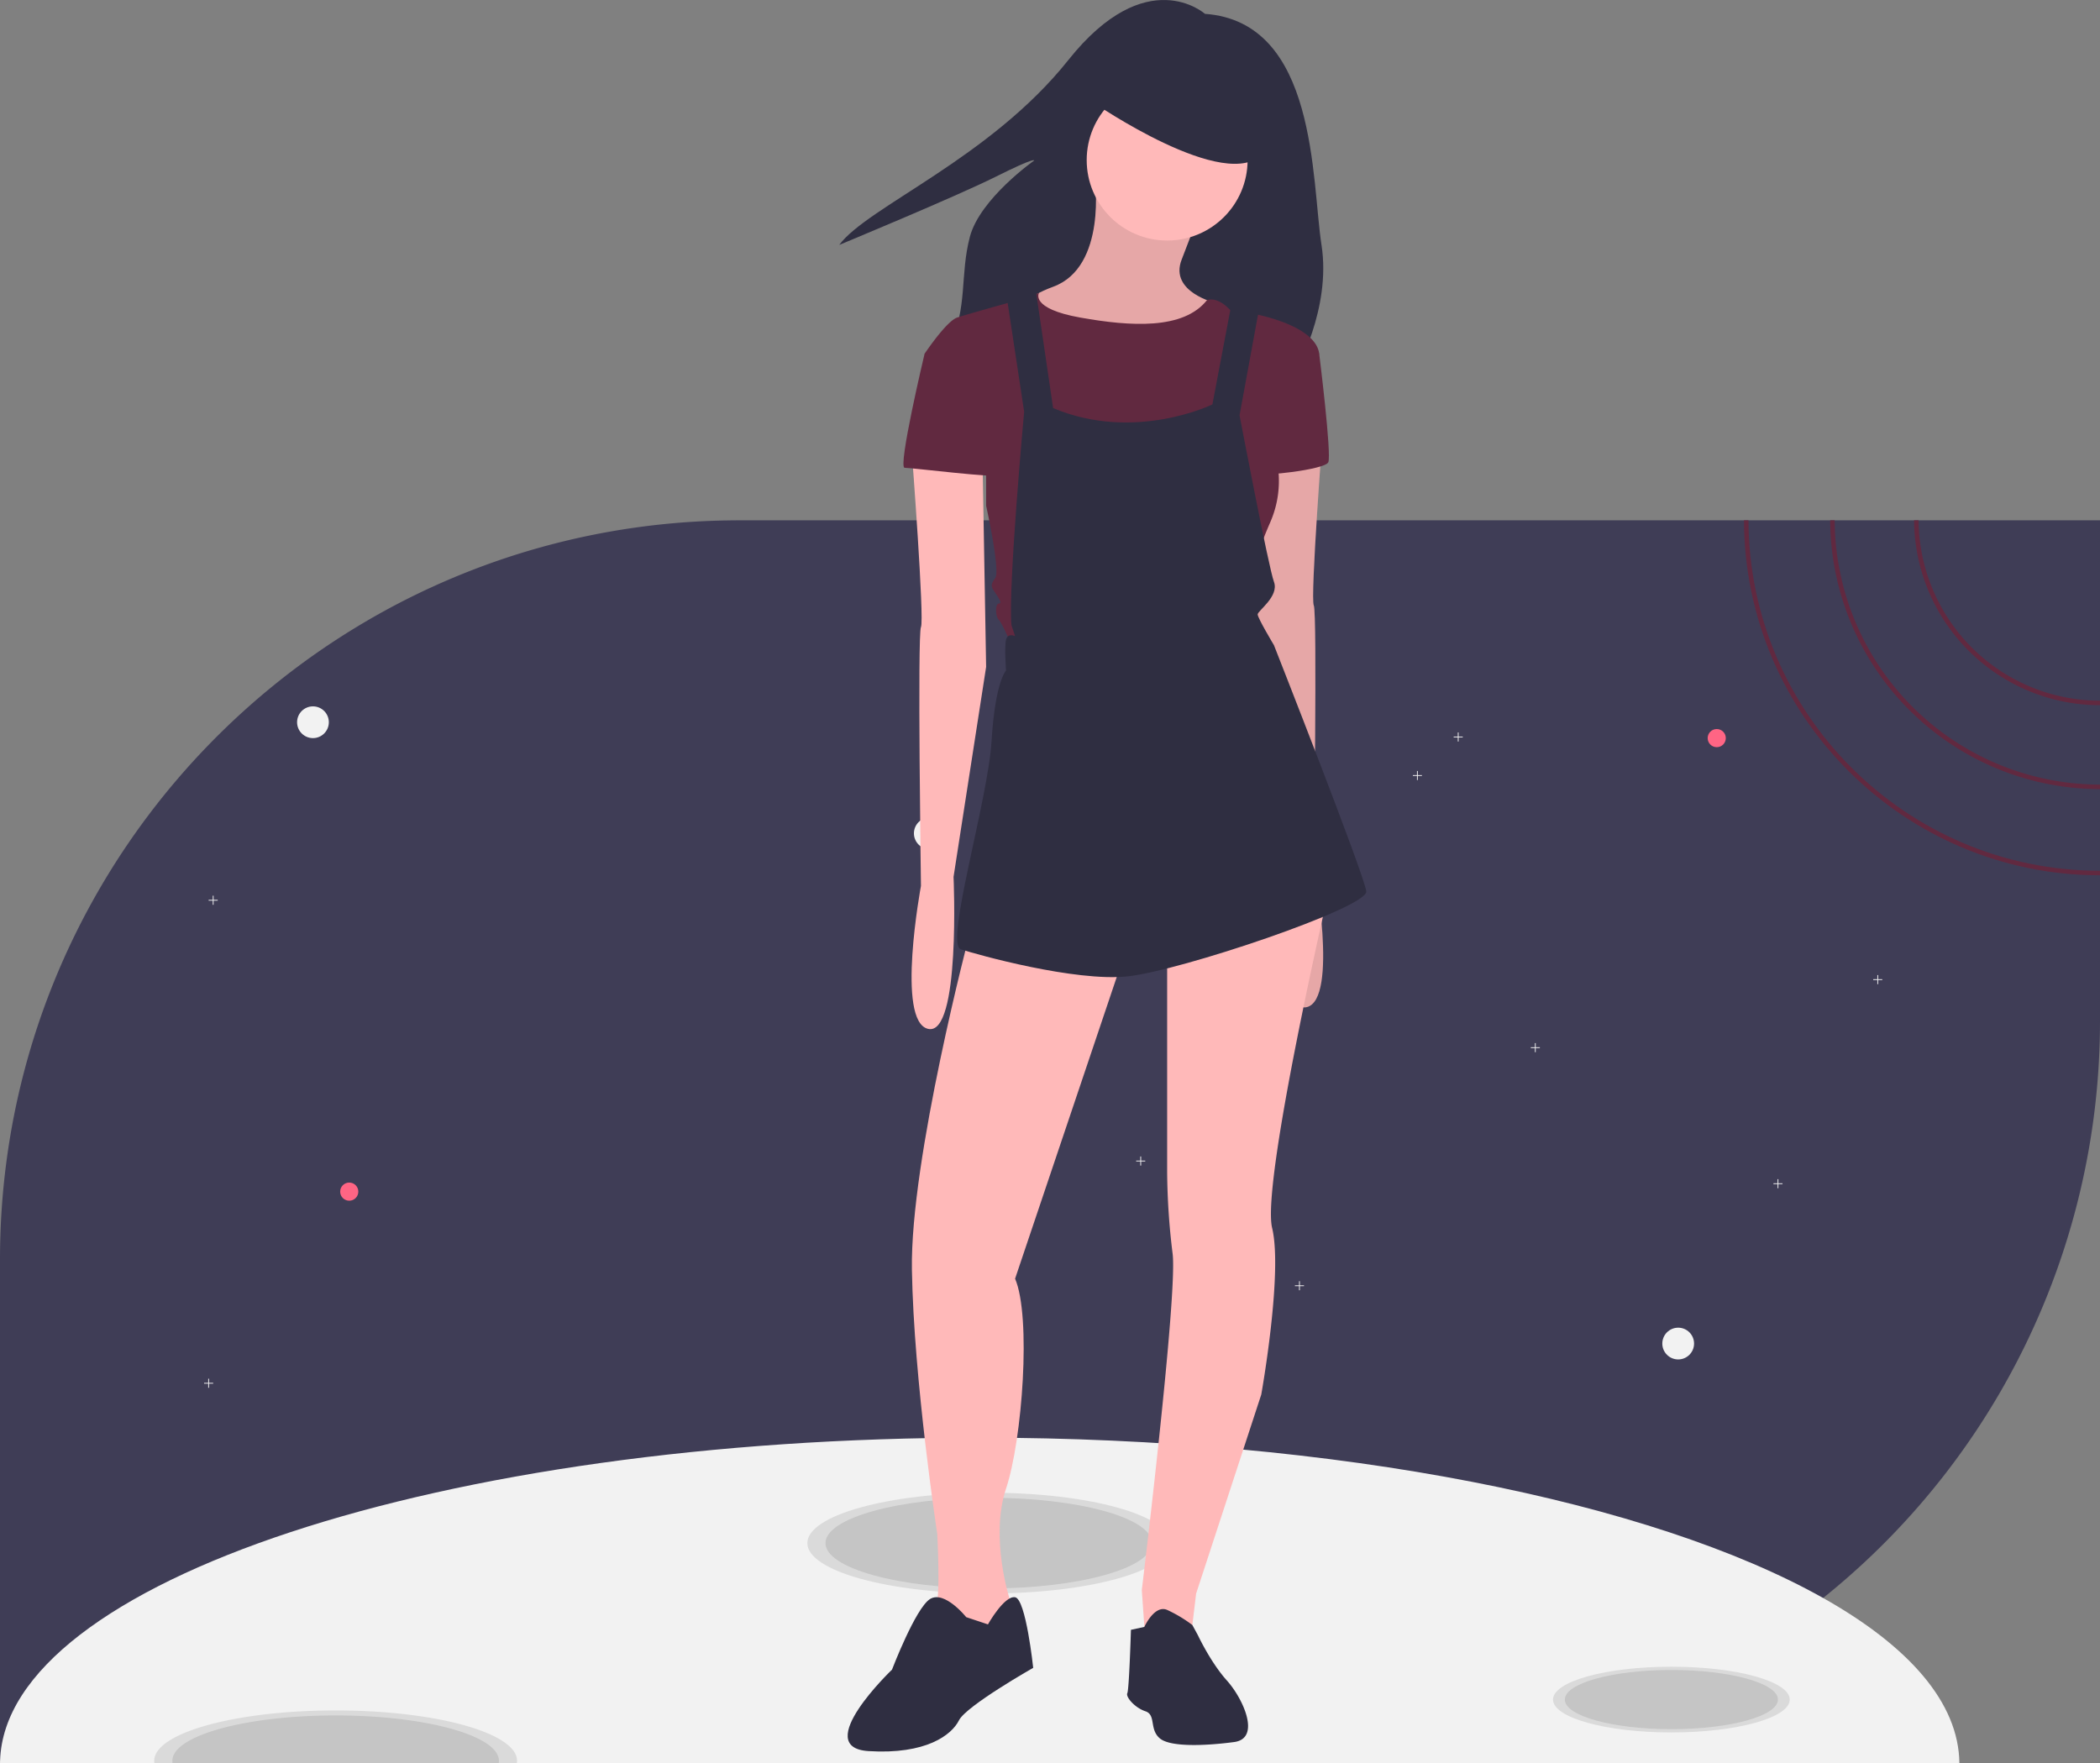 <svg id="aae24414-ee44-4ea7-8674-475210c6e49e" data-name="Layer 1" xmlns="http://www.w3.org/2000/svg" width="926" height="777.5" viewBox="0 0 926 777.5"><rect x="0" y="0" width="926" height="777.5" fill="#808080" stroke="none"/><title>my_universe</title><path d="M1063,290.71V511.59a325.991,325.991,0,0,1-326,326H137V616.71c0-118.03,62.73-221.42,156.68-278.63a323.577,323.577,0,0,1,50.88-25.18,320.09,320.09,0,0,1,31.76-10.53c.21-.07.43-.13.64-.18q4.77-1.305,9.6-2.46c.18-.05.35-.09.53-.13a326.116,326.116,0,0,1,60.47-8.53c2.41-.11,4.82-.2,7.25-.25.87-.03,1.75-.05,2.64-.05q2.76-.06,5.55-.06Z" transform="translate(-137 -61.25)" fill="#3f3d56"/><path d="M1000.99,838.75H137.01c0-.39.01-.77.03-1.16C139.7,758.83,332.07,695.25,569,695.25c158.28,0,296.68,28.37,371.91,70.7C978.84,787.29,1000.72,812.17,1000.99,838.75Z" transform="translate(-137 -61.25)" fill="#f2f2f2"/><g opacity="0.1"><path d="M365,837.75a6.636,6.636,0,0,1-.08,1H205.08a6.636,6.636,0,0,1-.08-1,.86.86,0,0,1,.01-.16c.3-12.2,36-22.06,79.99-22.06s79.69,9.86,79.99,22.06A.86.86,0,0,1,365,837.75Z" transform="translate(-137 -61.25)"/></g><g opacity="0.1"><ellipse cx="436" cy="680.5" rx="80" ry="22.222"/></g><g opacity="0.1"><path d="M357,837.75a5.635,5.635,0,0,1-.09,1H213.09a5.635,5.635,0,0,1-.09-1,.86.86,0,0,1,.01-.16c.3-10.98,32.42-19.84,71.99-19.84s71.69,8.86,71.99,19.84A.86.86,0,0,1,357,837.75Z" transform="translate(-137 -61.25)"/></g><g opacity="0.1"><ellipse cx="436" cy="680.5" rx="72" ry="20"/></g><g opacity="0.1"><ellipse cx="737" cy="749.5" rx="52.2" ry="14.5"/></g><g opacity="0.1"><ellipse cx="737" cy="749.5" rx="46.98" ry="13.05"/></g><circle cx="138" cy="318.5" r="7" fill="#f2f2f2"/><circle cx="740" cy="592.5" r="7" fill="#f2f2f2"/><circle cx="410" cy="367.5" r="7" fill="#f2f2f2"/><circle cx="757" cy="325.5" r="4" fill="#ff6584"/><circle cx="154" cy="525.5" r="4" fill="#ff6584"/><polygon points="94 609.822 92.178 609.822 92.178 608 91.822 608 91.822 609.822 90 609.822 90 610.178 91.822 610.178 91.822 612 92.178 612 92.178 610.178 94 610.178 94 609.822" fill="#f2f2f2"/><polygon points="679 461.822 677.178 461.822 677.178 460 676.822 460 676.822 461.822 675 461.822 675 462.178 676.822 462.178 676.822 464 677.178 464 677.178 462.178 679 462.178 679 461.822" fill="#f2f2f2"/><polygon points="830 431.822 828.178 431.822 828.178 430 827.822 430 827.822 431.822 826 431.822 826 432.178 827.822 432.178 827.822 434 828.178 434 828.178 432.178 830 432.178 830 431.822" fill="#f2f2f2"/><polygon points="505 511.822 503.178 511.822 503.178 510 502.822 510 502.822 511.822 501 511.822 501 512.178 502.822 512.178 502.822 514 503.178 514 503.178 512.178 505 512.178 505 511.822" fill="#f2f2f2"/><polygon points="786 521.822 784.178 521.822 784.178 520 783.822 520 783.822 521.822 782 521.822 782 522.178 783.822 522.178 783.822 524 784.178 524 784.178 522.178 786 522.178 786 521.822" fill="#f2f2f2"/><polygon points="447 564.822 445.178 564.822 445.178 563 444.822 563 444.822 564.822 443 564.822 443 565.178 444.822 565.178 444.822 567 445.178 567 445.178 565.178 447 565.178 447 564.822" fill="#f2f2f2"/><polygon points="575 566.822 573.178 566.822 573.178 565 572.822 565 572.822 566.822 571 566.822 571 567.178 572.822 567.178 572.822 569 573.178 569 573.178 567.178 575 567.178 575 566.822" fill="#f2f2f2"/><polygon points="96 396.822 94.178 396.822 94.178 395 93.822 395 93.822 396.822 92 396.822 92 397.178 93.822 397.178 93.822 399 94.178 399 94.178 397.178 96 397.178 96 396.822" fill="#f2f2f2"/><polygon points="481 380.822 479.178 380.822 479.178 379 478.822 379 478.822 380.822 477 380.822 477 381.178 478.822 381.178 478.822 383 479.178 383 479.178 381.178 481 381.178 481 380.822" fill="#f2f2f2"/><polygon points="645 324.822 643.178 324.822 643.178 323 642.822 323 642.822 324.822 641 324.822 641 325.178 642.822 325.178 642.822 327 643.178 327 643.178 325.178 645 325.178 645 324.822" fill="#f2f2f2"/><polygon points="627 341.822 625.178 341.822 625.178 340 624.822 340 624.822 341.822 623 341.822 623 342.178 624.822 342.178 624.822 344 625.178 344 625.178 342.178 627 342.178 627 341.822" fill="#f2f2f2"/><circle cx="556" cy="295.5" r="4" fill="#f2f2f2"/><path d="M983.01,290.71h-2A82.085,82.085,0,0,0,1063,372.25v-2A80.079,80.079,0,0,1,983.01,290.71Z" transform="translate(-137 -61.25)" fill="#612940"/><path d="M946.01,290.71h-2A119.115,119.115,0,0,0,1063,409.25v-2A117.122,117.122,0,0,1,946.01,290.71Z" transform="translate(-137 -61.25)" fill="#612940"/><path d="M908,290.71h-2c.25,86.36,70.58,156.54,157,156.54v-2C977.68,445.25,908.25,375.97,908,290.71Z" transform="translate(-137 -61.25)" fill="#612940"/><path d="M668.329,67.357s-25.695-23.037-60.251,20.379-88.605,64.681-101.009,81.516c0,0,51.391-21.265,69.112-30.126S593.015,132.038,593.015,132.038s-23.923,16.835-28.354,33.67-.886,31.012-8.86,47.847,152.4,11.519,152.4,11.519,15.949-27.467,11.519-55.821S717.948,70.901,668.329,67.357Z" transform="translate(-137 -61.25)" fill="#2f2e41"/><path d="M619.728,139.83s5.587,39.112-18.359,47.892-15.166,20.753-15.166,20.753l35.919,17.561,38.314-11.973,12.771-19.157s-20.753-4.789-15.166-19.157,7.184-19.157,7.184-19.157Z" transform="translate(-137 -61.25)" fill="#ffb9b9"/><path d="M619.728,139.83s5.587,39.112-18.359,47.892-15.166,20.753-15.166,20.753l35.919,17.561,38.314-11.973,12.771-19.157s-20.753-4.789-15.166-19.157,7.184-19.157,7.184-19.157Z" transform="translate(-137 -61.25)" opacity="0.1"/><path d="M720.302,251.578s-5.587,73.435-3.991,76.628,0,114.143,0,114.143,11.175,59.865-3.193,63.058-11.175-67.049-11.175-67.049l-14.368-92.592,1.596-91.794Z" transform="translate(-137 -61.25)" fill="#ffb9b9"/><path d="M720.302,251.578s-5.587,73.435-3.991,76.628,0,114.143,0,114.143,11.175,59.865-3.193,63.058-11.175-67.049-11.175-67.049l-14.368-92.592,1.596-91.794Z" transform="translate(-137 -61.25)" opacity="0.1"/><path d="M564.652,472.681s-26.341,99.776-25.543,148.466S550.284,737.685,550.284,737.685s1.596,29.534-.798,32.726,11.973,16.762,11.973,16.762L576.625,778.393l5.587-6.386v-5.587s-8.78-27.139-1.596-48.69,11.175-75.829,3.991-92.592l49.489-146.87Z" transform="translate(-137 -61.25)" fill="#ffb9b9"/><path d="M563.055,774.402s-9.578-11.973-15.964-7.982-16.762,31.13-16.762,31.13-35.919,34.323-10.377,35.919,36.717-7.184,39.91-13.569,32.726-23.148,32.726-23.148-3.193-30.332-7.982-31.13S572.634,777.595,572.634,777.595Z" transform="translate(-137 -61.25)" fill="#2f2e41"/><path d="M651.656,479.067V578.044a306.032,306.032,0,0,0,2.395,35.919c2.395,17.561-13.569,148.466-13.569,148.466l1.596,23.148,19.955-1.596,2.395-19.955,28.735-87.803s9.578-53.48,4.789-73.435,24.744-147.668,24.744-147.668Z" transform="translate(-137 -61.25)" fill="#ffb9b9"/><path d="M635.692,779.99l5.912-1.285s4.465-9.89,10.052-7.495a60.258,60.258,0,0,1,11.11,6.657l2.459,4.518s5.587,11.973,12.771,19.955,15.166,25.543,3.193,27.139-27.937,2.395-32.726-1.596-1.596-10.377-6.386-11.973-8.78-6.386-7.982-7.982S635.692,779.99,635.692,779.99Z" transform="translate(-137 -61.25)" fill="#2f2e41"/><circle cx="514.656" cy="70.598" r="35.475" fill="#ffb9b9"/><path d="M584.607,194.108l10.543-3.681s-4.158,6.874,18.192,10.865,45.495,5.404,55.873-7.675c0,0,3.992-1.904,9.58,3.684s8.78,3.991,8.78,3.991l-3.991,20.753-7.982,38.314L665.226,289.094l-29.534-6.386-31.928-23.148-11.973-31.13V199.695Z" transform="translate(-137 -61.25)" fill="#612940"/><path d="M681.988,205.282l7.982-5.587s27.139,4.789,28.735,17.561l-20.753,39.91a45.437,45.437,0,0,1-.798,34.323c-7.982,18.359-7.184,22.35-7.184,22.35l-5.587,23.946-101.372,7.982s-3.991-9.578-5.587-11.175-1.596-7.184,0-7.184,0-2.395-1.596-4.789-2.395-3.193,0-6.386-3.991-31.928-3.991-31.928v-31.13l-27.139-35.919s9.578-14.368,14.368-15.964,27.571-7.892,27.571-7.892l5.155,7.59,7.184,57.772,10.377,35.121,43.691-7.423,16.973-28.496,11.175-33.525Z" transform="translate(-137 -61.25)" fill="#612940"/><path d="M712.32,212.466l6.386,4.789s5.587,44.699,3.991,47.892-29.534,6.386-30.332,4.789S712.32,212.466,712.32,212.466Z" transform="translate(-137 -61.25)" fill="#612940"/><path d="M580.616,190.117l7.982,52.682s-7.184,78.224-5.587,94.188l1.596,4.789s-3.193-1.596-3.991,1.596,0,13.569,0,13.569-4.789,4.789-6.386,31.13-20.753,89.399-13.569,91.794,50.287,14.368,73.435,11.973,106.161-30.332,105.363-37.516S698.75,345.766,698.75,345.766s-7.184-11.973-7.184-13.569,9.578-7.982,7.184-14.368-15.166-73.435-15.166-73.435l8.78-47.892-11.973-3.193-8.78,46.296s-34.323,16.762-70.242,1.596l-7.982-54.278Z" transform="translate(-137 -61.25)" fill="#2f2e41"/><path d="M619.02,106.388s59.067,40.708,75.031,22.35S666.114,94.415,666.114,94.415l-36.717-3.991Z" transform="translate(-137 -61.25)" fill="#2f2e41"/><path d="M539.109,261.157s5.587,73.435,3.991,76.628,0,114.143,0,114.143-11.175,59.865,3.193,63.058,11.175-67.049,11.175-67.049l14.368-92.592-1.596-91.794Z" transform="translate(-137 -61.25)" fill="#ffb9b9"/><path d="M551.082,214.861l-6.386,2.395s-11.973,50.287-8.78,50.287,41.507,4.789,41.507,3.193-7.184-40.708-7.184-40.708Z" transform="translate(-137 -61.25)" fill="#612940"/></svg>